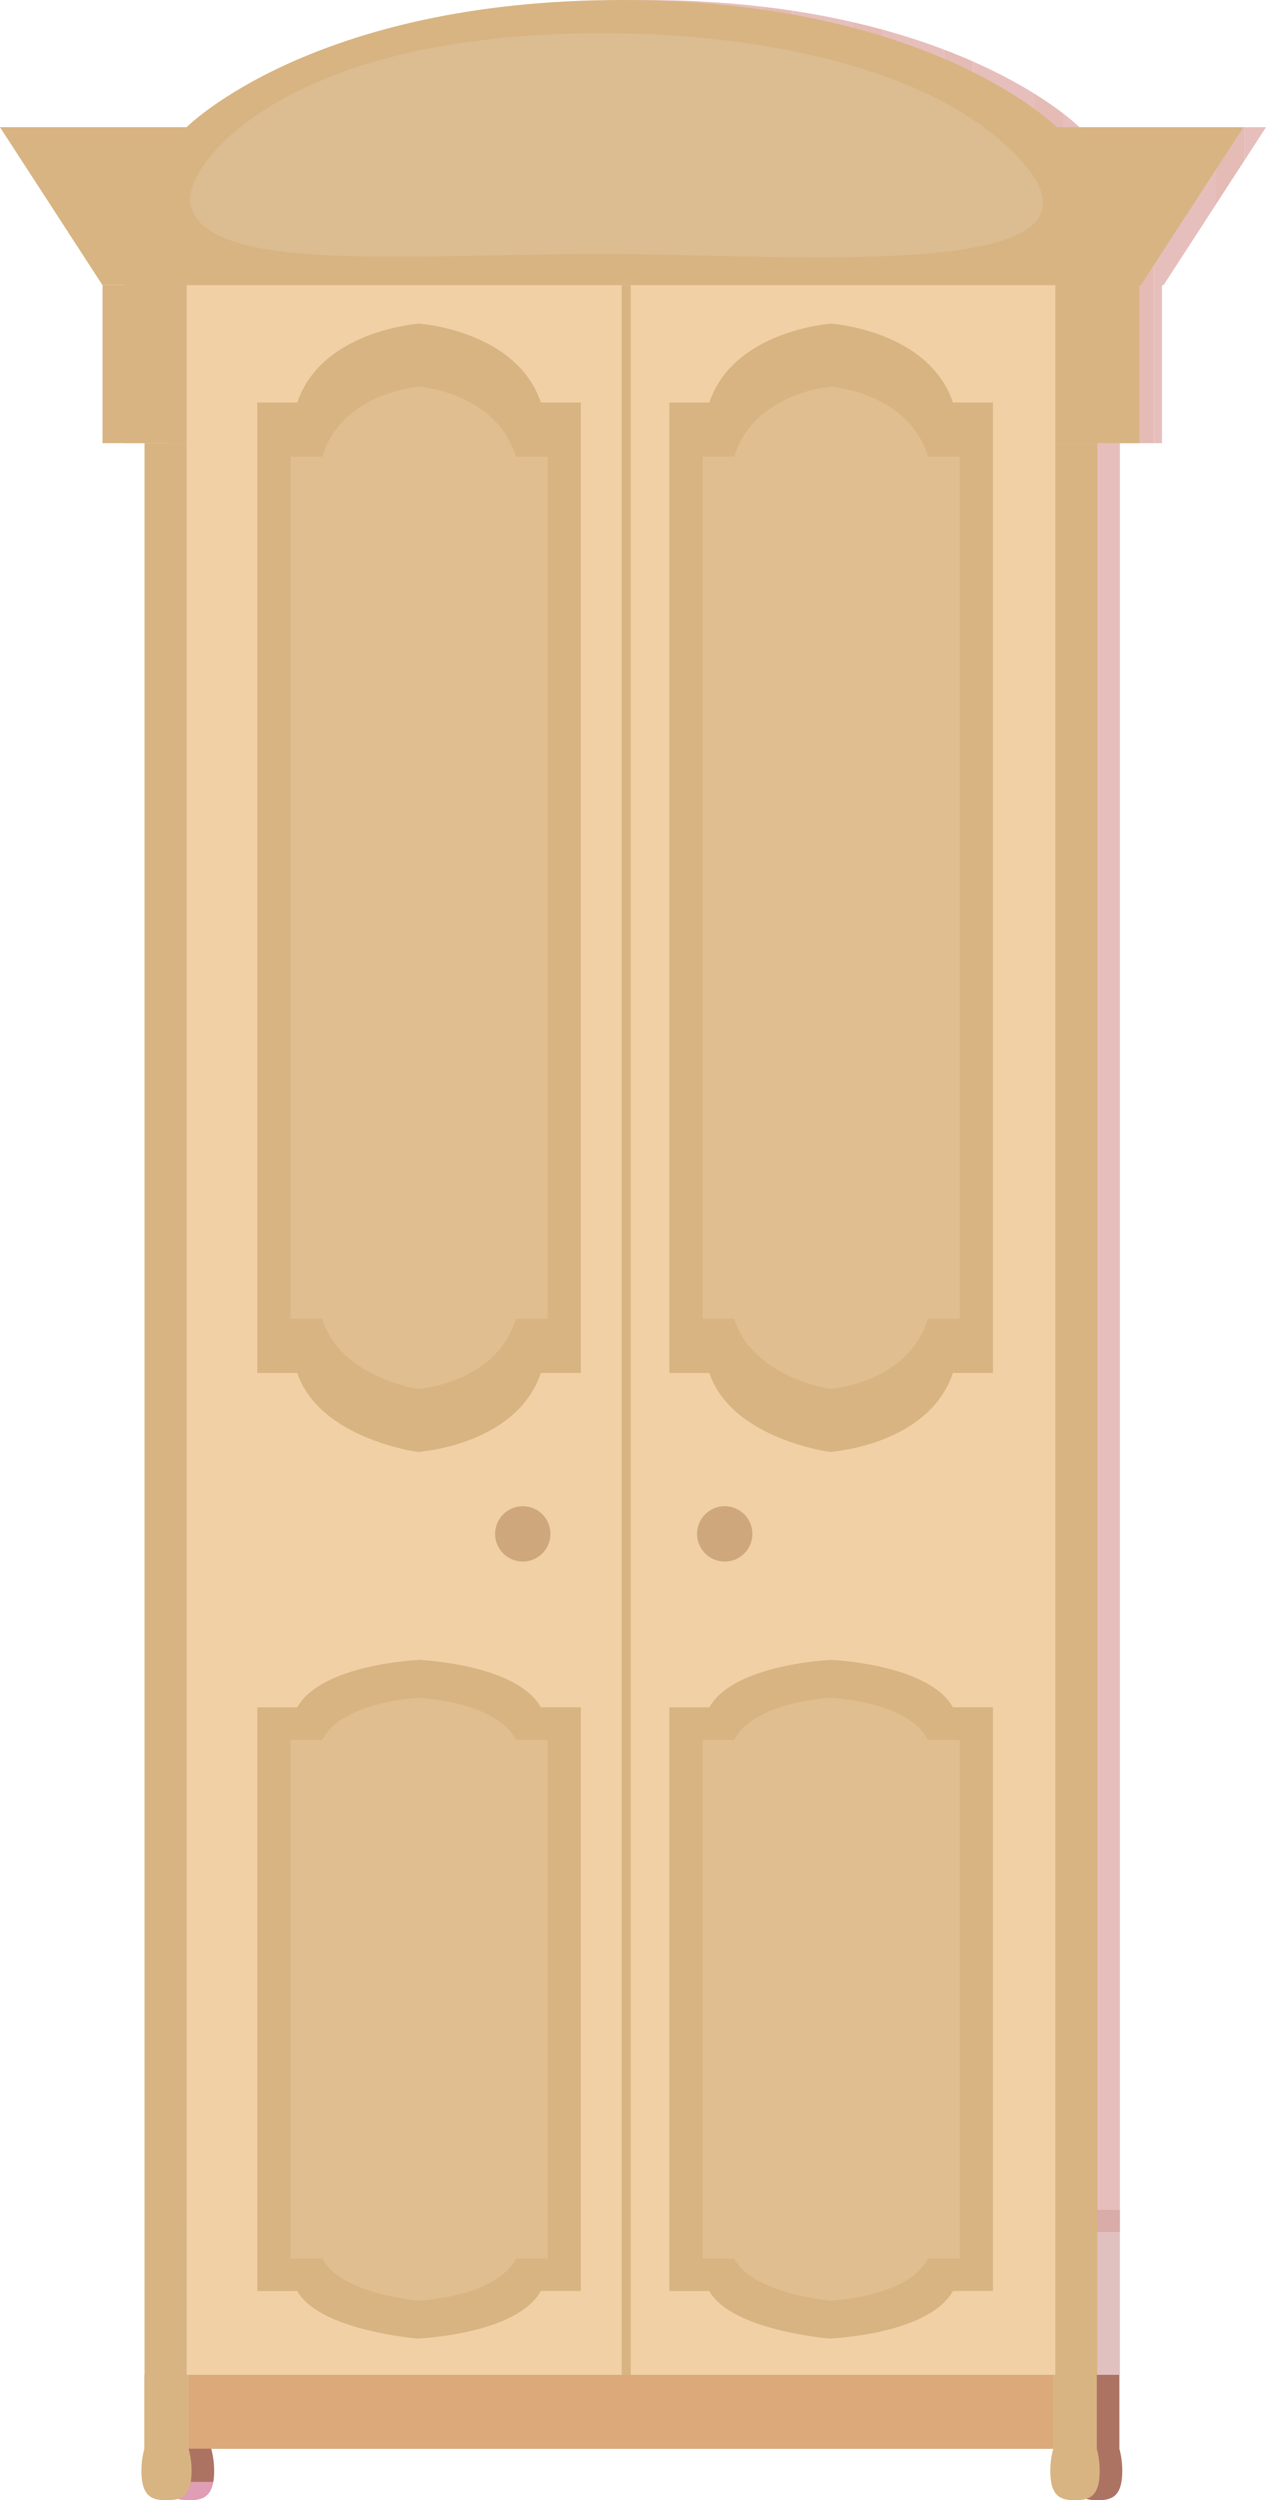 <?xml version="1.0" encoding="UTF-8" standalone="no"?>
<!-- Created with Inkscape (http://www.inkscape.org/) -->

<svg
   xmlns:dc="http://purl.org/dc/elements/1.1/"
   xmlns:cc="http://creativecommons.org/ns#"
   xmlns:rdf="http://www.w3.org/1999/02/22-rdf-syntax-ns#"
   xmlns:svg="http://www.w3.org/2000/svg"
   xmlns="http://www.w3.org/2000/svg"
   xmlns:sodipodi="http://sodipodi.sourceforge.net/DTD/sodipodi-0.dtd"
   xmlns:inkscape="http://www.inkscape.org/namespaces/inkscape"
   width="106.322"
   height="209.814"
   id="svg3565"
   version="1.1"
   inkscape:version="0.48.4 r9939"
   sodipodi:docname="closet.svg">
  <defs
     id="defs3567">
    <filter
       id="filter3719"
       inkscape:label="Glow"
       inkscape:menu="Shadows and Glows"
       inkscape:menu-tooltip="Glow of object's own color at the edges"
       color-interpolation-filters="sRGB">
      <feGaussianBlur
         id="feGaussianBlur3721"
         stdDeviation="5"
         result="result91" />
      <feComposite
         id="feComposite3723"
         in2="result91"
         in="SourceGraphic"
         operator="over" />
    </filter>
  </defs>
  <sodipodi:namedview
     id="base"
     pagecolor="#ffffff"
     bordercolor="#666666"
     borderopacity="1.0"
     inkscape:pageopacity="0.0"
     inkscape:pageshadow="2"
     inkscape:zoom="0.35"
     inkscape:cx="53.16106"
     inkscape:cy="104.90682"
     inkscape:document-units="px"
     inkscape:current-layer="layer1"
     showgrid="false"
     fit-margin-top="0"
     fit-margin-left="0"
     fit-margin-right="0"
     fit-margin-bottom="0"
     inkscape:window-width="472"
     inkscape:window-height="383"
     inkscape:window-x="1360"
     inkscape:window-y="24"
     inkscape:window-maximized="0" />
  <g
     inkscape:label="Layer 1"
     inkscape:groupmode="layer"
     id="layer1"
     transform="translate(-321.839,-427.455)">
    <g
       id="g3677"
       style="filter:url(#filter3719)">
      <path
         d="m 414.018,637.269 c -1.146,0 -2.074,-0.259 -2.074,-2.452 0,-0.678 0.089,-1.315 0.245,-1.873 l -72.613,0 c 0.158,0.558 0.249,1.195 0.249,1.873 0,0.361 -0.026,0.67 -0.074,0.933 l -4.064,0 c -0.048,-0.264 -0.073,-0.572 -0.073,-0.933 0,-0.678 0.09,-1.315 0.249,-1.873 l -0.004,0 0,-6.198 0.016,0 0,-0.018 80.017,0 0,0.018 -0.044,0 0,6.198 -0.003,0 c 0.156,0.558 0.245,1.195 0.245,1.873 0,2.193 -0.928,2.452 -2.073,2.452"
         style="fill:#ac7363;fill-opacity:1;fill-rule:nonzero;stroke:none"
         id="path946"
         inkscape:connector-curvature="0" />
      <path
         d="m 415.893,612.886 -4.741,0 0,-175.89 c 0.907,0.697 1.341,1.134 1.341,1.134 l 3.827,0 0,26.515 -0.426,0 0,148.241 m -7.166,0 -5.167,0 0,-180.269 c 2.113,0.934 3.827,1.875 5.167,2.709 l 0,177.56 m -7.592,0 -5.167,0 0,-182.943 c 1.897,0.519 3.618,1.089 5.167,1.678 l 0,181.264 m -7.592,0 -5.167,0 0,-184.536 c 1.837,0.278 3.557,0.61 5.167,0.982 l 0,183.554 m -7.592,0 -5.167,0 0,-185.302 c 1.807,0.097 3.529,0.247 5.167,0.44 l 0,184.862 m -7.592,0 -5.167,0 0,-185.389 c 0.899,-0.027 1.819,-0.042 2.759,-0.042 0.817,0 1.621,0.011 2.409,0.032 l 0,185.399 m -7.592,0 -5.167,0 0,-184.82 c 1.638,-0.201 3.358,-0.358 5.167,-0.463 l 0,185.283 m -7.592,0 -5.167,0 0,-183.472 c 1.608,-0.381 3.329,-0.723 5.167,-1.01 l 0,184.482 m -7.592,0 -5.167,0 0,-181.13 c 1.546,-0.601 3.265,-1.184 5.167,-1.716 l 0,182.846 m -7.592,0 -5.167,0 0,-177.339 c 1.316,-0.841 3.029,-1.808 5.167,-2.773 l 0,180.113 m -7.592,0 -4.52,0 0,-148.241 -0.647,0 0,-26.515 4.177,0 c 0,0 0.322,-0.324 0.991,-0.859 l 0,175.615 m 79.026,-148.241 -0.678,0 0,-26.515 5.167,0 0,6.543 -4.361,6.715 -0.128,0 0,13.257 m -86.619,0 -0.457,0 0,-13.257 -4.711,-7.254 0,-6.004 5.167,0 0,26.515 m 93.533,-23.706 0,-2.809 1.824,0 -1.824,2.809 M 325.211,440.4 l -1.474,-2.27 1.474,0 0,2.27"
         style="fill:#e6bfbc;fill-opacity:1;fill-rule:nonzero;stroke:none"
         id="path948"
         inkscape:connector-curvature="0" />
      <path
         d="m 327.636,444.134 -2.425,-3.734 0,-2.27 2.425,0 0,6.004"
         style="fill:#e5bbb5;fill-opacity:1;fill-rule:nonzero;stroke:none"
         id="path950"
         inkscape:connector-curvature="0" />
      <path
         d="m 332.803,464.645 2.425,0 0,-26.514 -2.425,0 0,26.514 z"
         style="fill:#e5bbb5;fill-opacity:1;fill-rule:nonzero;stroke:none"
         id="path952"
         inkscape:connector-curvature="0" />
      <path
         d="m 342.821,612.886 -2.425,0 0,-175.615 c 0.56,-0.449 1.364,-1.045 2.425,-1.724 l 0,177.339"
         style="fill:#e5bbb5;fill-opacity:1;fill-rule:nonzero;stroke:none"
         id="path954"
         inkscape:connector-curvature="0" />
      <path
         d="m 350.413,612.886 -2.425,0 0,-180.113 c 0.755,-0.341 1.563,-0.682 2.425,-1.017 l 0,181.13"
         style="fill:#e5bbb5;fill-opacity:1;fill-rule:nonzero;stroke:none"
         id="path956"
         inkscape:connector-curvature="0" />
      <path
         d="m 358.005,612.886 -2.425,0 0,-182.846 c 0.778,-0.218 1.586,-0.427 2.425,-0.626 l 0,183.472"
         style="fill:#e5bbb5;fill-opacity:1;fill-rule:nonzero;stroke:none"
         id="path958"
         inkscape:connector-curvature="0" />
      <path
         d="m 365.598,612.886 -2.425,0 0,-184.482 c 0.786,-0.123 1.596,-0.236 2.425,-0.338 l 0,184.82"
         style="fill:#e5bbb5;fill-opacity:1;fill-rule:nonzero;stroke:none"
         id="path960"
         inkscape:connector-curvature="0" />
      <path
         d="m 373.19,612.886 -2.425,0 0,-185.283 c 0.792,-0.045 1.6,-0.082 2.425,-0.106 l 0,185.389"
         style="fill:#e5bbb5;fill-opacity:1;fill-rule:nonzero;stroke:none"
         id="path962"
         inkscape:connector-curvature="0" />
      <path
         d="m 380.783,612.886 -2.425,0 0,-185.399 c 0.825,0.021 1.633,0.054 2.425,0.097 l 0,185.302"
         style="fill:#e5bbb5;fill-opacity:1;fill-rule:nonzero;stroke:none"
         id="path964"
         inkscape:connector-curvature="0" />
      <path
         d="m 388.375,612.886 -2.425,0 0,-184.862 c 0.829,0.098 1.638,0.207 2.425,0.326 l 0,184.536"
         style="fill:#e5bbb5;fill-opacity:1;fill-rule:nonzero;stroke:none"
         id="path966"
         inkscape:connector-curvature="0" />
      <path
         d="m 395.967,612.886 -2.425,0 0,-183.554 c 0.839,0.194 1.646,0.398 2.425,0.611 l 0,182.943"
         style="fill:#e5bbb5;fill-opacity:1;fill-rule:nonzero;stroke:none"
         id="path968"
         inkscape:connector-curvature="0" />
      <path
         d="m 403.56,612.886 -2.425,0 0,-181.264 c 0.861,0.328 1.668,0.661 2.425,0.995 l 0,180.269"
         style="fill:#e5bbb5;fill-opacity:1;fill-rule:nonzero;stroke:none"
         id="path970"
         inkscape:connector-curvature="0" />
      <path
         d="m 411.152,612.886 -2.425,0 0,-177.56 c 1.022,0.636 1.826,1.21 2.425,1.67 l 0,175.89"
         style="fill:#e5bbb5;fill-opacity:1;fill-rule:nonzero;stroke:none"
         id="path972"
         inkscape:connector-curvature="0" />
      <path
         d="m 416.319,464.645 2.425,0 0,-26.514 -2.425,0 0,26.514 z"
         style="fill:#e5bbb5;fill-opacity:1;fill-rule:nonzero;stroke:none"
         id="path974"
         inkscape:connector-curvature="0" />
      <path
         d="m 423.912,444.673 0,-6.543 2.425,0 0,2.809 -2.425,3.734"
         style="fill:#e5bbb5;fill-opacity:1;fill-rule:nonzero;stroke:none"
         id="path976"
         inkscape:connector-curvature="0" />
      <path
         d="m 415.893,614.784 -80.017,0 0,-1.898 80.017,0 0,1.898"
         style="fill:#d9aba9;fill-opacity:1;fill-rule:nonzero;stroke:none"
         id="path978"
         inkscape:connector-curvature="0" />
      <path
         d="m 335.876,626.729 80.017,0 0,-11.945 -80.017,0 0,11.945 z"
         style="fill:#e1c1c0;fill-opacity:1;fill-rule:nonzero;stroke:none"
         id="path980"
         inkscape:connector-curvature="0" />
      <path
         d="m 337.719,637.269 c -0.971,0 -1.789,-0.181 -2.032,-1.518 l 4.064,0 c -0.243,1.338 -1.06,1.518 -2.032,1.518"
         style="fill:#df9eb4;fill-opacity:1;fill-rule:nonzero;stroke:none"
         id="path982"
         inkscape:connector-curvature="0" />
      <path
         d="m 337.507,632.944 73.088,0 0,-6.198 -73.088,0 0,6.198 z"
         style="fill:#dba97a;fill-opacity:1;fill-rule:nonzero;stroke:none"
         id="path984"
         inkscape:connector-curvature="0" />
      <path
         d="m 410.595,438.13 c 0,0 -10.59,-10.674 -36.544,-10.674 -25.954,0 -36.544,10.674 -36.544,10.674 l -15.668,0 8.61,13.258 87.203,0 8.61,-13.258 -15.668,0"
         style="fill:#d8b482;fill-opacity:1;fill-rule:nonzero;stroke:none"
         id="path986"
         inkscape:connector-curvature="0" />
      <path
         d="m 337.836,444.566 c -0.509,-2.658 4.807,-9.841 19.198,-12.878 14.391,-3.037 40.038,-1.858 50.264,8.921 10.226,10.779 -18.733,8.162 -34.896,8.162 -16.163,0 -33.435,1.708 -34.566,-4.205"
         style="fill:#dcbc91;fill-opacity:1;fill-rule:nonzero;stroke:none"
         id="path988"
         inkscape:connector-curvature="0" />
      <path
         d="m 337.507,626.746 73.088,0 0,-175.359 -73.088,0 0,175.359 z"
         style="fill:#f1d0a5;fill-opacity:1;fill-rule:nonzero;stroke:none"
         id="path990"
         inkscape:connector-curvature="0" />
      <path
         d="m 374.051,626.746 0.759,0 0,-175.359 -0.759,0 0,175.359 z"
         style="fill:#d8b482;fill-opacity:1;fill-rule:nonzero;stroke:none"
         id="path992"
         inkscape:connector-curvature="0" />
      <path
         d="m 330.449,464.645 7.058,0 0,-13.257 -7.058,0 0,13.257 z"
         style="fill:#d8b482;fill-opacity:1;fill-rule:nonzero;stroke:none"
         id="path994"
         inkscape:connector-curvature="0" />
      <path
         d="m 333.978,626.746 3.529,0 0,-162.102 -3.529,0 0,162.102 z"
         style="fill:#d8b482;fill-opacity:1;fill-rule:nonzero;stroke:none"
         id="path996"
         inkscape:connector-curvature="0" />
      <path
         d="m 337.678,632.944 0.026,0 0,-6.198 -3.743,0 0,6.198 0.004,0 c -0.159,0.558 -0.249,1.195 -0.249,1.873 0,2.193 0.942,2.452 2.105,2.452 1.163,0 2.106,-0.259 2.106,-2.452 0,-0.678 -0.091,-1.315 -0.249,-1.873"
         style="fill:#d8b482;fill-opacity:1;fill-rule:nonzero;stroke:none"
         id="path998"
         inkscape:connector-curvature="0" />
      <path
         d="m 410.466,464.645 7.058,0 0,-13.257 -7.058,0 0,13.257 z"
         style="fill:#d8b482;fill-opacity:1;fill-rule:nonzero;stroke:none"
         id="path1000"
         inkscape:connector-curvature="0" />
      <path
         d="m 410.466,626.746 3.529,0 0,-162.102 -3.529,0 0,162.102 z"
         style="fill:#d8b482;fill-opacity:1;fill-rule:nonzero;stroke:none"
         id="path1002"
         inkscape:connector-curvature="0" />
      <path
         d="m 410.291,632.944 -0.026,0 0,-6.198 3.686,0 0,6.198 -0.003,0 c 0.156,0.558 0.245,1.195 0.245,1.873 0,2.193 -0.928,2.452 -2.073,2.452 -1.146,0 -2.074,-0.259 -2.074,-2.452 0,-0.678 0.089,-1.315 0.245,-1.873"
         style="fill:#d8b482;fill-opacity:1;fill-rule:nonzero;stroke:none"
         id="path1004"
         inkscape:connector-curvature="0" />
      <path
         d="m 385.028,556.175 c 0,1.284 -1.041,2.324 -2.324,2.324 -1.283,0 -2.324,-1.041 -2.324,-2.324 0,-1.284 1.041,-2.324 2.324,-2.324 1.284,0 2.324,1.041 2.324,2.324"
         style="fill:#cfa77d;fill-opacity:1;fill-rule:nonzero;stroke:none"
         id="path1006"
         inkscape:connector-curvature="0" />
      <path
         d="m 368.068,556.175 c 0,1.284 -1.041,2.324 -2.325,2.324 -1.284,0 -2.324,-1.041 -2.324,-2.324 0,-1.284 1.041,-2.324 2.324,-2.324 1.284,0 2.325,1.041 2.325,2.324"
         style="fill:#cfa77d;fill-opacity:1;fill-rule:nonzero;stroke:none"
         id="path1008"
         inkscape:connector-curvature="0" />
      <path
         d="m 367.264,461.232 c -1.875,-5.546 -8.852,-6.485 -10.129,-6.611 0,0 -0.036,-0.015 -0.101,-0.009 -0.065,-0.009 -0.101,0.009 -0.101,0.009 -1.276,0.126 -8.254,1.065 -10.129,6.611 l -3.357,0 0,81.438 3.357,0 c 1.875,5.546 10.129,6.629 10.129,6.629 0,0 0.036,0 0.101,-0.009 0.065,0.009 0.101,-0.01 0.101,-0.01 1.276,-0.126 8.254,-1.066 10.129,-6.611 l 3.357,0 0,-81.438 -3.357,0"
         style="fill:#d8b482;fill-opacity:1;fill-rule:nonzero;stroke:none"
         id="path1010"
         inkscape:connector-curvature="0" />
      <path
         d="m 365.166,465.78 c -1.491,-4.927 -7.037,-5.761 -8.051,-5.873 0,0 -0.029,-0.013 -0.081,-0.009 -0.051,-0.009 -0.08,0.009 -0.08,0.009 -1.015,0.112 -6.561,0.946 -8.052,5.873 l -2.668,0 0,72.343 2.668,0 c 1.491,4.926 8.052,5.888 8.052,5.888 0,0 0.028,0 0.08,-0.009 0.052,0.009 0.081,-0.009 0.081,-0.009 1.014,-0.112 6.561,-0.946 8.051,-5.873 l 2.668,0 0,-72.342 -2.668,0"
         style="fill:#e1be90;fill-opacity:1;fill-rule:nonzero;stroke:none"
         id="path1012"
         inkscape:connector-curvature="0" />
      <path
         d="m 401.87,461.232 c -1.875,-5.546 -8.852,-6.485 -10.129,-6.611 0,0 -0.036,-0.015 -0.101,-0.009 -0.065,-0.009 -0.101,0.009 -0.101,0.009 -1.276,0.126 -8.254,1.065 -10.129,6.611 l -3.357,0 0,81.438 3.357,0 c 1.875,5.546 10.129,6.629 10.129,6.629 0,0 0.036,0 0.101,-0.009 0.065,0.009 0.101,-0.01 0.101,-0.01 1.276,-0.126 8.254,-1.066 10.129,-6.611 l 3.357,0 0,-81.438 -3.357,0"
         style="fill:#d8b482;fill-opacity:1;fill-rule:nonzero;stroke:none"
         id="path1014"
         inkscape:connector-curvature="0" />
      <path
         d="m 399.772,465.78 c -1.491,-4.927 -7.037,-5.761 -8.051,-5.873 0,0 -0.028,-0.013 -0.081,-0.009 -0.051,-0.009 -0.08,0.009 -0.08,0.009 -1.015,0.112 -6.561,0.946 -8.052,5.873 l -2.668,0 0,72.343 2.668,0 c 1.491,4.926 8.052,5.888 8.052,5.888 0,0 0.028,0 0.08,-0.009 0.052,0.009 0.081,-0.009 0.081,-0.009 1.014,-0.112 6.561,-0.946 8.051,-5.873 l 2.668,0 0,-72.342 -2.668,0"
         style="fill:#e1be90;fill-opacity:1;fill-rule:nonzero;stroke:none"
         id="path1016"
         inkscape:connector-curvature="0" />
      <path
         d="m 367.264,570.732 c -1.875,-3.336 -8.852,-3.901 -10.129,-3.977 0,0 -0.036,-0.009 -0.101,-0.009 -0.065,0 -0.101,0.009 -0.101,0.009 -1.276,0.076 -8.254,0.64 -10.129,3.977 l -3.357,0 0,48.985 3.357,0 c 1.875,3.336 10.129,3.986 10.129,3.986 0,0 0.036,0 0.101,-0.009 0.065,0 0.101,-0.009 0.101,-0.009 1.276,-0.076 8.254,-0.64 10.129,-3.976 l 3.357,0 0,-48.985 -3.357,0"
         style="fill:#d8b482;fill-opacity:1;fill-rule:nonzero;stroke:none"
         id="path1018"
         inkscape:connector-curvature="0" />
      <path
         d="m 365.166,573.467 c -1.491,-2.963 -7.037,-3.464 -8.051,-3.532 0,0 -0.029,-0.009 -0.081,-0.009 -0.051,0 -0.08,0.009 -0.08,0.009 -1.015,0.067 -6.561,0.569 -8.052,3.532 l -2.668,0 0,43.514 2.668,0 c 1.491,2.964 8.052,3.542 8.052,3.542 0,0 0.028,0 0.08,0 0.052,0 0.081,-0.009 0.081,-0.009 1.014,-0.067 6.561,-0.569 8.051,-3.532 l 2.668,0 0,-43.514 -2.668,0"
         style="fill:#e1be90;fill-opacity:1;fill-rule:nonzero;stroke:none"
         id="path1020"
         inkscape:connector-curvature="0" />
      <path
         d="m 401.87,570.732 c -1.875,-3.336 -8.852,-3.901 -10.129,-3.977 0,0 -0.036,-0.009 -0.101,-0.009 -0.065,0 -0.101,0.009 -0.101,0.009 -1.276,0.076 -8.254,0.64 -10.129,3.977 l -3.357,0 0,48.985 3.357,0 c 1.875,3.336 10.129,3.986 10.129,3.986 0,0 0.036,0 0.101,-0.009 0.065,0 0.101,-0.009 0.101,-0.009 1.276,-0.076 8.254,-0.64 10.129,-3.976 l 3.357,0 0,-48.985 -3.357,0"
         style="fill:#d8b482;fill-opacity:1;fill-rule:nonzero;stroke:none"
         id="path1022"
         inkscape:connector-curvature="0" />
      <path
         d="m 399.772,573.467 c -1.491,-2.963 -7.037,-3.464 -8.051,-3.532 0,0 -0.028,-0.009 -0.081,-0.009 -0.051,0 -0.08,0.009 -0.08,0.009 -1.015,0.067 -6.561,0.569 -8.052,3.532 l -2.668,0 0,43.514 2.668,0 c 1.491,2.964 8.052,3.542 8.052,3.542 0,0 0.028,0 0.08,0 0.052,0 0.081,-0.009 0.081,-0.009 1.014,-0.067 6.561,-0.569 8.051,-3.532 l 2.668,0 0,-43.514 -2.668,0"
         style="fill:#e1be90;fill-opacity:1;fill-rule:nonzero;stroke:none"
         id="path1024"
         inkscape:connector-curvature="0" />
    </g>
  </g>
</svg>
